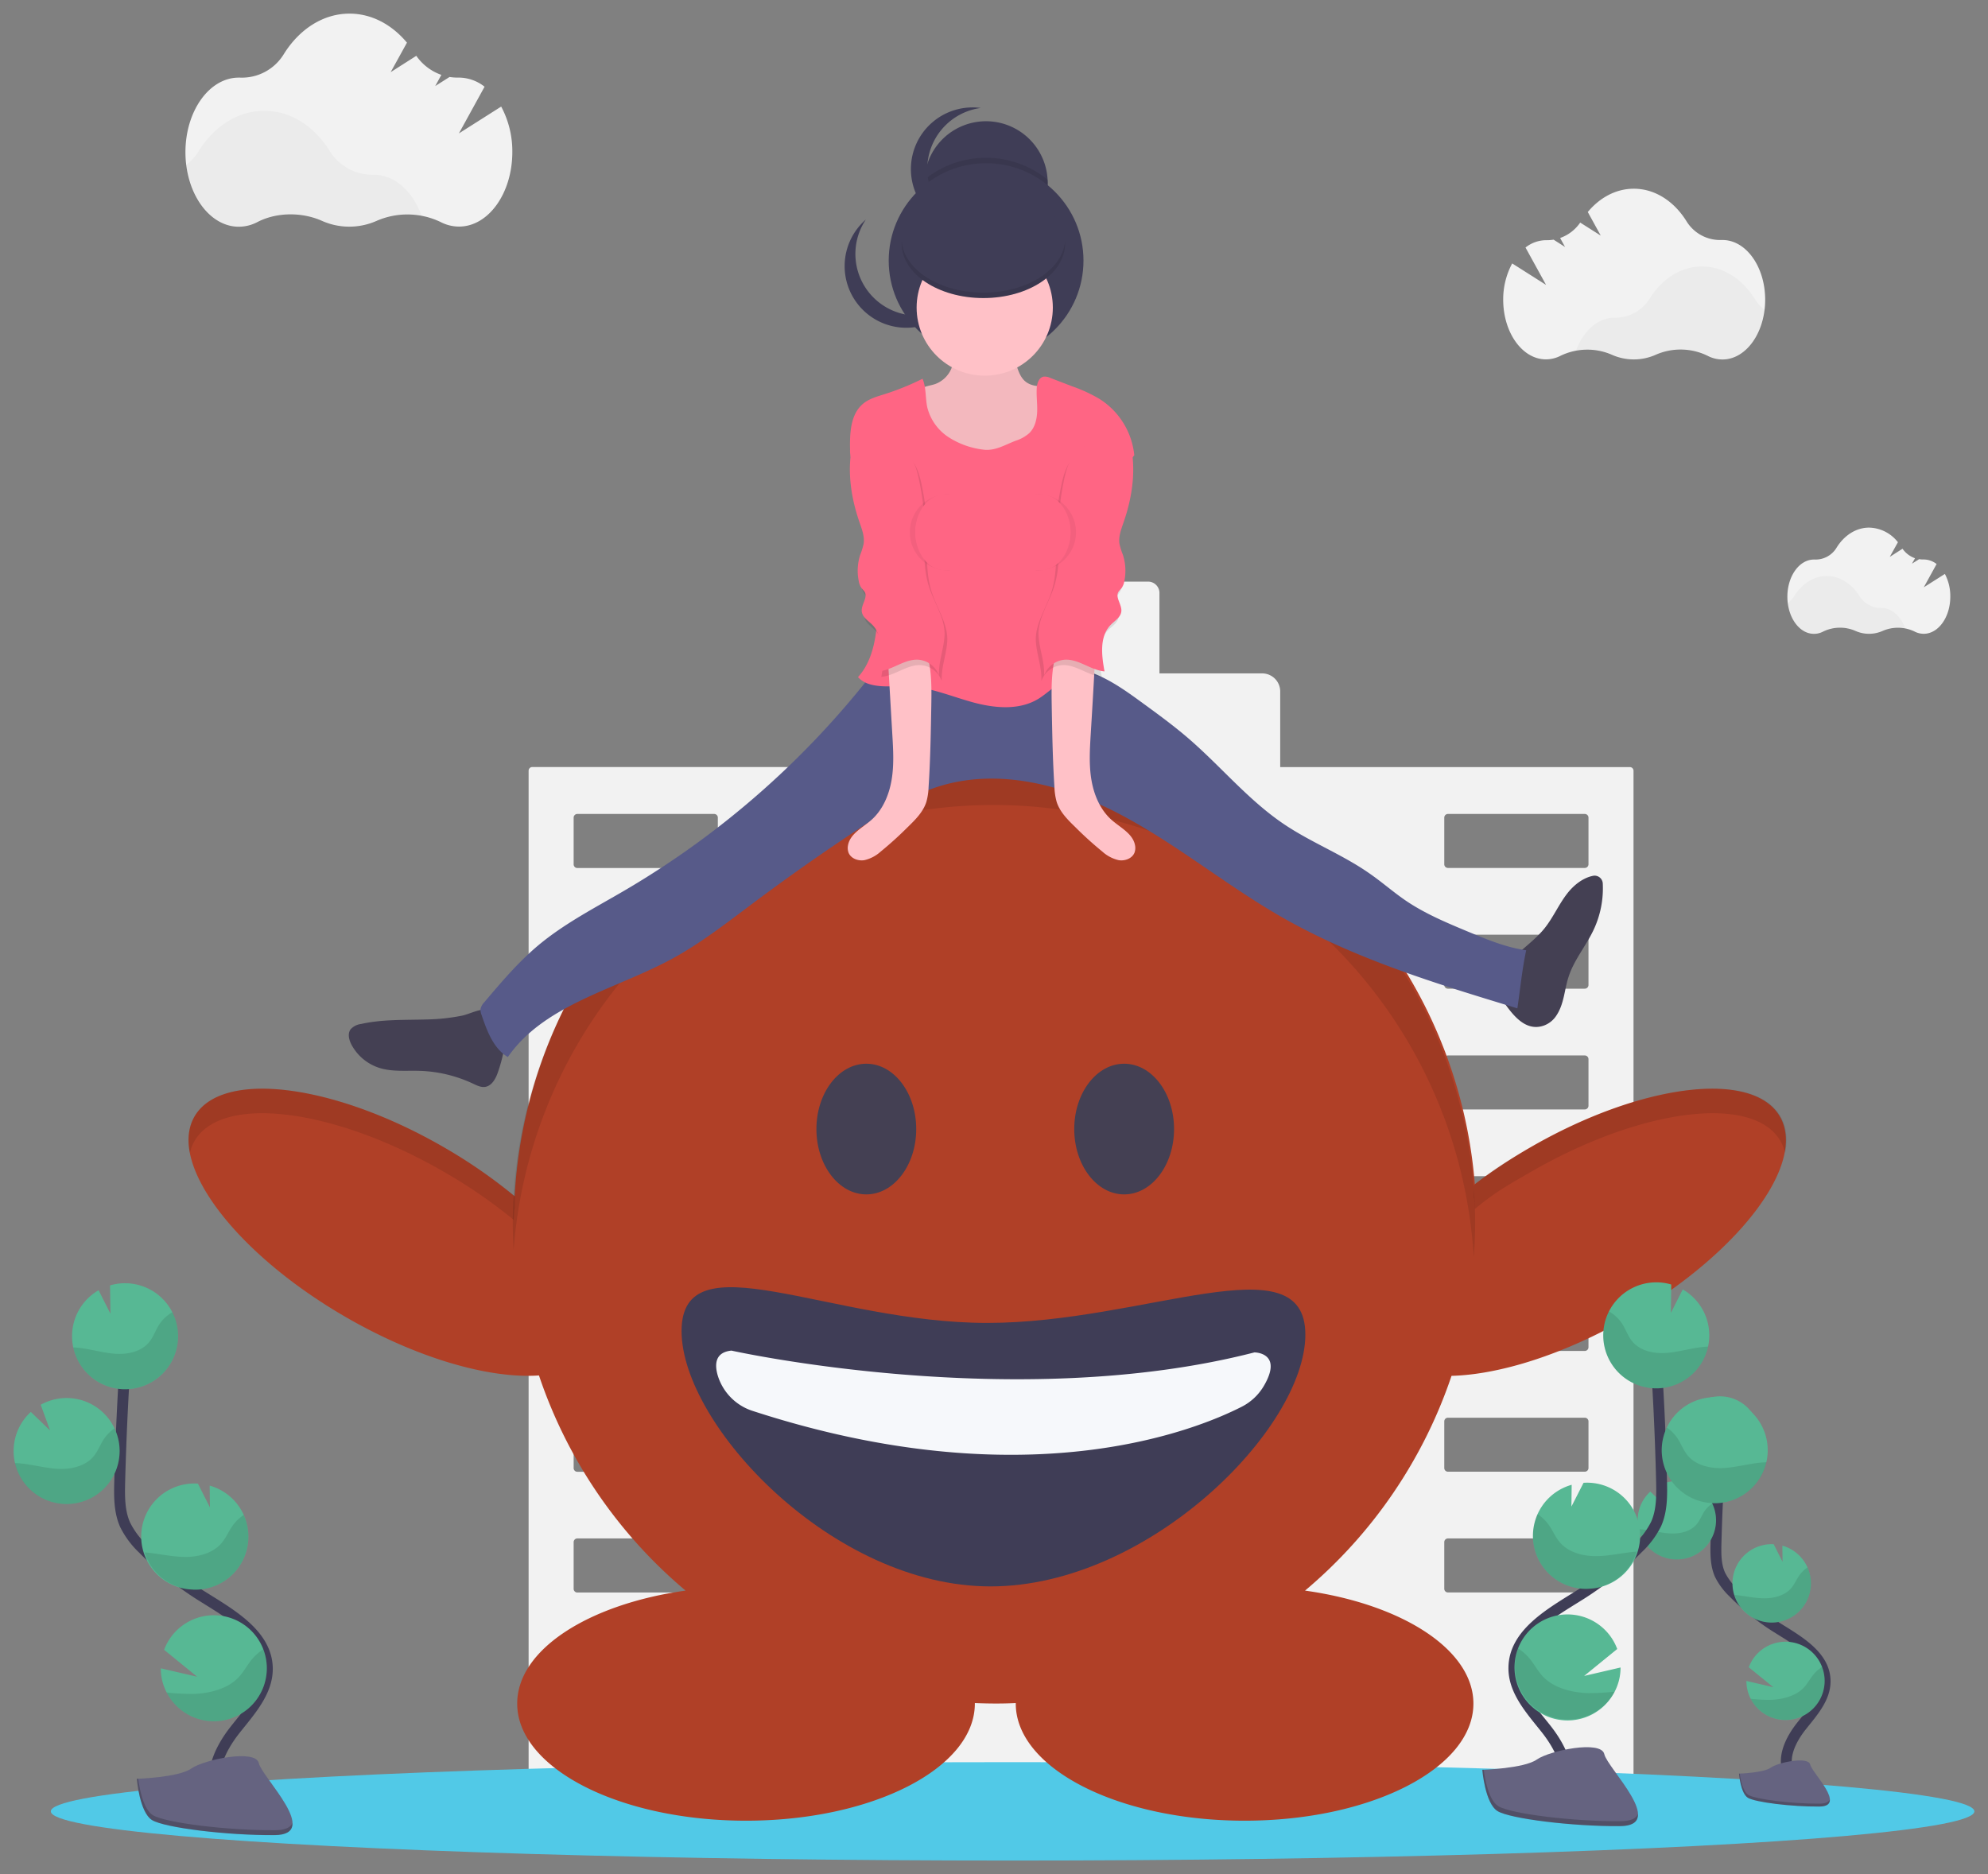 <?xml version="1.0" encoding="UTF-8" standalone="no"?>
<svg
   xmlns:dc="http://purl.org/dc/elements/1.1/"
   xmlns:cc="http://creativecommons.org/ns#"
   xmlns:rdf="http://www.w3.org/1999/02/22-rdf-syntax-ns#"
   xmlns:svg="http://www.w3.org/2000/svg"
   xmlns="http://www.w3.org/2000/svg"
   xmlns:sodipodi="http://sodipodi.sourceforge.net/DTD/sodipodi-0.dtd"
   xmlns:inkscape="http://www.inkscape.org/namespaces/inkscape"
   id="e2e0f303-db8f-43b0-b991-e6394321a108"
   data-name="Layer 1"
   width="729.795"
   height="688.115"
   viewBox="0 0 729.795 688.115"
   version="1.1"
   sodipodi:docname="undraw_joyride_hnno.svg"
   inkscape:version="0.92.5 (2060ec1f9f, 2020-04-08)">
  <rect x="0" y="0" width="729.795" height="688.115" fill="#808080" stroke="none"/>
  <defs
     id="defs161" />
  <sodipodi:namedview
     pagecolor="#ffffff"
     bordercolor="#666666"
     borderopacity="1"
     objecttolerance="10"
     gridtolerance="10"
     guidetolerance="10"
     inkscape:pageopacity="0"
     inkscape:pageshadow="2"
     inkscape:window-width="1920"
     inkscape:window-height="1047"
     id="namedview159"
     showgrid="false"
     inkscape:zoom="0.68462354"
     inkscape:cx="351.81509"
     inkscape:cy="207.31137"
     inkscape:window-x="0"
     inkscape:window-y="33"
     inkscape:window-maximized="0"
     inkscape:current-layer="e2e0f303-db8f-43b0-b991-e6394321a108"
     fit-margin-top="5"
     fit-margin-right="5"
     fit-margin-bottom="5"
     fit-margin-left="5" />
  <title
     id="title2">joyride</title>
  <path
     d="m 598.325,281.64 h -128.36 v -27.76 a 6.63,6.63 0 0 0 -6.64,-6.64 h -37.69 v -29.52 a 4.18,4.18 0 0 0 -4.18,-4.18 h -48.55 a 4.18,4.18 0 0 0 -4.18,4.18 v 29.57 h -44.33 a 6.64,6.64 0 0 0 -6.64,6.64 v 27.69 h -122.36 a 1.35,1.35 0 0 0 -1.34,1.35 v 368.54 a 1.35,1.35 0 0 0 1.34,1.35 h 81.34 a 1.35,1.35 0 0 0 1.35,-1.35 v -49.58 a 1.37,1.37 0 0 1 1.36,-1.35 h 34.35 a 1.36,1.36 0 0 1 1.35,1.35 v 49.58 a 1.36,1.36 0 0 0 1.34,1.35 h 160.74 a 1.36,1.36 0 0 0 1.35,-1.35 v -49.58 a 1.36,1.36 0 0 1 1.34,-1.35 h 34.36 a 1.36,1.36 0 0 1 1.36,1.35 v 49.58 a 1.36,1.36 0 0 0 1.34,1.35 h 81.35 a 1.35,1.35 0 0 0 1.34,-1.35 V 282.99 a 1.35,1.35 0 0 0 -1.34,-1.35 z m -334.81,301.72 a 1.34,1.34 0 0 1 -1.33,1.34 h -50.24 a 1.35,1.35 0 0 1 -1.36,-1.34 V 566.2 a 1.36,1.36 0 0 1 1.36,-1.35 h 50.24 a 1.35,1.35 0 0 1 1.33,1.35 z m 0,-44.34 a 1.34,1.34 0 0 1 -1.33,1.35 h -50.24 a 1.35,1.35 0 0 1 -1.36,-1.35 v -17.15 a 1.35,1.35 0 0 1 1.36,-1.35 h 50.24 a 1.34,1.34 0 0 1 1.33,1.35 z m 0,-44.33 a 1.35,1.35 0 0 1 -1.33,1.35 h -50.24 a 1.36,1.36 0 0 1 -1.36,-1.35 v -17.16 a 1.36,1.36 0 0 1 1.36,-1.35 h 50.24 a 1.35,1.35 0 0 1 1.33,1.35 z m 0,-44.34 a 1.34,1.34 0 0 1 -1.33,1.35 h -50.24 a 1.35,1.35 0 0 1 -1.36,-1.35 V 433.2 a 1.35,1.35 0 0 1 1.36,-1.35 h 50.24 a 1.34,1.34 0 0 1 1.33,1.35 z m 0,-44.33 a 1.35,1.35 0 0 1 -1.33,1.35 h -50.24 a 1.36,1.36 0 0 1 -1.36,-1.35 v -17.16 a 1.35,1.35 0 0 1 1.36,-1.34 h 50.24 a 1.34,1.34 0 0 1 1.33,1.34 z m 0,-44.33 a 1.34,1.34 0 0 1 -1.33,1.34 h -50.24 a 1.35,1.35 0 0 1 -1.36,-1.34 v -17.16 a 1.36,1.36 0 0 1 1.36,-1.35 h 50.24 a 1.35,1.35 0 0 1 1.33,1.35 z m 0,-44.34 a 1.34,1.34 0 0 1 -1.33,1.35 h -50.24 a 1.35,1.35 0 0 1 -1.36,-1.35 V 300.2 a 1.35,1.35 0 0 1 1.36,-1.35 h 50.24 a 1.34,1.34 0 0 1 1.33,1.35 z m 119.12,266 a 1.35,1.35 0 0 1 -1.36,1.34 h -50.24 a 1.34,1.34 0 0 1 -1.34,-1.34 V 566.2 a 1.35,1.35 0 0 1 1.34,-1.35 h 50.24 a 1.36,1.36 0 0 1 1.36,1.35 z m 0,-44.34 a 1.35,1.35 0 0 1 -1.36,1.35 h -50.24 a 1.34,1.34 0 0 1 -1.34,-1.35 v -17.14 a 1.34,1.34 0 0 1 1.34,-1.35 h 50.24 a 1.35,1.35 0 0 1 1.36,1.35 z m 0,-44.33 a 1.36,1.36 0 0 1 -1.36,1.35 h -50.24 a 1.35,1.35 0 0 1 -1.34,-1.31 v -17.19 a 1.35,1.35 0 0 1 1.34,-1.35 h 50.24 a 1.36,1.36 0 0 1 1.36,1.35 z m 0,-44.34 a 1.35,1.35 0 0 1 -1.36,1.35 h -50.24 a 1.34,1.34 0 0 1 -1.34,-1.35 V 433.2 a 1.34,1.34 0 0 1 1.34,-1.35 h 50.24 a 1.35,1.35 0 0 1 1.36,1.35 z m 0,-44.33 a 1.36,1.36 0 0 1 -1.36,1.35 h -50.24 a 1.35,1.35 0 0 1 -1.34,-1.35 v -17.15 a 1.34,1.34 0 0 1 1.34,-1.34 h 50.24 a 1.35,1.35 0 0 1 1.36,1.34 z m 0,-44.33 a 1.35,1.35 0 0 1 -1.36,1.34 h -50.24 a 1.34,1.34 0 0 1 -1.34,-1.3 v -17.19 a 1.35,1.35 0 0 1 1.34,-1.35 h 50.24 a 1.36,1.36 0 0 1 1.36,1.35 z m 0,-44.34 a 1.35,1.35 0 0 1 -1.36,1.35 h -50.24 a 1.34,1.34 0 0 1 -1.34,-1.35 V 300.2 a 1.34,1.34 0 0 1 1.34,-1.35 h 50.24 a 1.35,1.35 0 0 1 1.36,1.35 z m 81.38,266 a 1.34,1.34 0 0 1 -1.35,1.34 h -50.27 a 1.36,1.36 0 0 1 -1.36,-1.34 V 566.2 a 1.37,1.37 0 0 1 1.36,-1.35 h 50.23 a 1.35,1.35 0 0 1 1.35,1.35 z m 0,-44.34 a 1.34,1.34 0 0 1 -1.35,1.35 h -50.27 a 1.36,1.36 0 0 1 -1.36,-1.35 v -17.13 a 1.36,1.36 0 0 1 1.36,-1.35 h 50.23 a 1.34,1.34 0 0 1 1.35,1.35 z m 0,-44.33 a 1.35,1.35 0 0 1 -1.35,1.35 h -50.27 a 1.37,1.37 0 0 1 -1.36,-1.35 v -17.14 a 1.37,1.37 0 0 1 1.36,-1.35 h 50.23 a 1.35,1.35 0 0 1 1.35,1.35 z m 0,-44.34 a 1.34,1.34 0 0 1 -1.35,1.35 h -50.27 a 1.36,1.36 0 0 1 -1.36,-1.35 V 433.2 a 1.36,1.36 0 0 1 1.36,-1.35 h 50.23 a 1.34,1.34 0 0 1 1.35,1.35 z m 0,-44.33 a 1.35,1.35 0 0 1 -1.35,1.35 h -50.27 a 1.37,1.37 0 0 1 -1.36,-1.35 v -17.14 a 1.36,1.36 0 0 1 1.36,-1.34 h 50.23 a 1.34,1.34 0 0 1 1.35,1.34 z m 0,-44.33 a 1.34,1.34 0 0 1 -1.35,1.34 h -50.27 a 1.36,1.36 0 0 1 -1.36,-1.34 v -17.14 a 1.37,1.37 0 0 1 1.36,-1.35 h 50.23 a 1.35,1.35 0 0 1 1.35,1.35 z m 0,-44.34 a 1.34,1.34 0 0 1 -1.35,1.35 h -50.27 a 1.36,1.36 0 0 1 -1.36,-1.35 V 300.2 a 1.36,1.36 0 0 1 1.36,-1.35 h 50.23 a 1.34,1.34 0 0 1 1.35,1.35 z m 119.12,266 a 1.36,1.36 0 0 1 -1.36,1.34 h -50.24 a 1.33,1.33 0 0 1 -1.34,-1.34 V 566.2 a 1.34,1.34 0 0 1 1.34,-1.35 h 50.24 a 1.37,1.37 0 0 1 1.36,1.35 z m 0,-44.34 a 1.36,1.36 0 0 1 -1.36,1.35 h -50.24 a 1.34,1.34 0 0 1 -1.34,-1.35 v -17.12 a 1.34,1.34 0 0 1 1.34,-1.35 h 50.24 a 1.36,1.36 0 0 1 1.36,1.35 z m 0,-44.33 a 1.37,1.37 0 0 1 -1.36,1.35 h -50.24 a 1.34,1.34 0 0 1 -1.34,-1.29 v -17.19 a 1.34,1.34 0 0 1 1.34,-1.35 h 50.24 a 1.37,1.37 0 0 1 1.36,1.35 z m 0,-44.34 a 1.36,1.36 0 0 1 -1.36,1.35 h -50.24 a 1.34,1.34 0 0 1 -1.34,-1.35 V 433.2 a 1.34,1.34 0 0 1 1.34,-1.35 h 50.24 a 1.36,1.36 0 0 1 1.36,1.35 z m 0,-44.33 a 1.37,1.37 0 0 1 -1.36,1.35 h -50.24 a 1.34,1.34 0 0 1 -1.34,-1.35 v -17.13 a 1.33,1.33 0 0 1 1.34,-1.34 h 50.24 a 1.36,1.36 0 0 1 1.36,1.34 z m 0,-44.33 a 1.36,1.36 0 0 1 -1.36,1.34 h -50.24 a 1.33,1.33 0 0 1 -1.34,-1.28 v -17.19 a 1.34,1.34 0 0 1 1.34,-1.35 h 50.24 a 1.37,1.37 0 0 1 1.36,1.35 z m 0,-44.34 a 1.36,1.36 0 0 1 -1.36,1.35 h -50.24 a 1.34,1.34 0 0 1 -1.34,-1.35 V 300.2 a 1.34,1.34 0 0 1 1.34,-1.35 h 50.24 a 1.36,1.36 0 0 1 1.36,1.35 z"
     id="path8"
     inkscape:connector-curvature="0"
     style="fill:#f2f2f2" />
  <ellipse
     cx="371.725"
     cy="665.048"
     rx="353.07"
     ry="18.067"
     id="ellipse14"
     style="fill:#51c9e7;fill-opacity:1;stroke-width:0.693" />
  <path
     d="m 653.395,409.94 c -9.94,-17.22 -51,-12.15 -91.61,11.32 a 195.17,195.17 0 0 0 -20.38,13.51 176.65,176.65 0 0 0 -352.48,4.44 189.49,189.49 0 0 0 -26,-18 c -40.53,-23.42 -81.6,-28.49 -91.53,-11.27 -9.93,17.22 15,50.2 55.61,73.67 26.31,15.19 52.76,22.66 70.85,21.39 a 176.85,176.85 0 0 0 53.82,79 c -35.62,5 -61.81,21.66 -61.81,41.48 0,23.74 37.61,43 84,43 46.39,0 84,-19.26 84,-43 0,-0.06 0,-0.12 0,-0.19 q 3.74,0.16 7.51,0.17 3.77,0.01 7.51,-0.17 c 0,0.07 0,0.13 0,0.19 0,23.74 37.61,43 84,43 46.39,0 84,-19.26 84,-43 0,-19.82 -26.19,-36.49 -61.81,-41.48 a 176.82,176.82 0 0 0 53.78,-78.85 c 17.69,-0.46 41.4,-7.87 65,-21.5 40.62,-23.51 65.54,-56.5 55.54,-73.71 z"
     id="path16"
     inkscape:connector-curvature="0"
     style="fill:#b04027" />
  <path
     d="m 71.395,418.94 c 9.94,-17.22 51,-12.15 91.61,11.32 a 189.25,189.25 0 0 1 25.61,17.64 c 0.39,-8.46 0.39,0.54 0.37,-8.7 a 189.58,189.58 0 0 0 -26,-17.94 c -40.59,-23.47 -81.66,-28.54 -91.59,-11.32 -2.19,3.79 -2.68,8.35 -1.69,13.4 a 16,16 0 0 1 1.69,-4.4 z"
     id="path18"
     inkscape:connector-curvature="0"
     style="opacity:0.1" />
  <path
     d="m 653.615,418.94 c -9.94,-17.22 -51,-12.15 -91.62,11.32 -9.47,5.46 -13.08,7.46 -20.6,13.64 -0.4,-8.46 -0.4,0.54 -0.37,-8.7 7.6,-6.29 11.35,-8.38 21,-13.94 40.66,-23.47 81.68,-28.54 91.62,-11.32 2.19,3.79 2.68,8.35 1.69,13.4 a 16,16 0 0 0 -1.72,-4.4 z"
     id="path20"
     inkscape:connector-curvature="0"
     style="opacity:0.1" />
  <ellipse
     cx="318.025"
     cy="414.54"
     rx="18.32"
     ry="23.99"
     id="ellipse22"
     style="fill:#444053" />
  <ellipse
     cx="412.675"
     cy="414.54"
     rx="18.32"
     ry="23.99"
     id="ellipse24"
     style="fill:#444053" />
  <path
     d="m 479.195,490 c 0,34.44 -57.53,92.46 -115.58,92.46 -58.05,0 -113.41,-59.33 -113.41,-93.74 0,-34.41 54.19,-3 112.19,-3 58,0 116.8,-30.17 116.8,4.28 z"
     id="path26"
     inkscape:connector-curvature="0"
     style="fill:#3f3d56" />
  <path
     d="m 268.505,495.88 c 0,0 104.35,23.23 192,0.66 0,0 10.73,0 3.4,12.4 a 19.81,19.81 0 0 1 -8,7.52 c -16.9,8.63 -79.45,34.15 -179.47,1.61 a 19.68,19.68 0 0 1 -13.04,-13.35 c -1.14,-4.21 -0.63,-8.25 5.11,-8.84 z"
     id="path28"
     inkscape:connector-curvature="0"
     style="fill:#f6f8fb" />
  <path
     d="m 364.705,295.55 a 176.64,176.64 0 0 1 176.32,166.17 q 0.5,-6.6 0.5,-13.33 a 176.65,176.65 0 0 0 -353.29,0 c 0,3.53 0.12,7 0.32,10.51 a 176.66,176.66 0 0 1 176.15,-163.35 z"
     id="path30"
     inkscape:connector-curvature="0"
     style="opacity:0.1" />
  <path
     d="m 384.635,67.08 a 22.64,22.64 0 1 1 -45.28,0 c 0,-0.37 0,-0.73 0,-1.09 a 22.64,22.64 0 0 1 45.22,0 c 0.05,0.36 0.06,0.73 0.06,1.09 z"
     id="path32"
     inkscape:connector-curvature="0"
     style="fill:#3f3d56" />
  <path
     d="m 384.635,67.08 a 22.64,22.64 0 1 1 -45.28,0 c 0,-0.37 0,-0.73 0,-1.09 a 35.74,35.74 0 0 1 45.22,0 c 0.05,0.36 0.06,0.73 0.06,1.09 z"
     id="path34"
     inkscape:connector-curvature="0"
     style="opacity:0.1" />
  <circle
     cx="361.995"
     cy="95.68"
     r="35.75"
     id="circle36"
     style="fill:#3f3d56" />
  <path
     d="m 340.395,62.08 a 22.65,22.65 0 0 1 19.64,-22.44 22.64,22.64 0 1 0 0,44.88 22.65,22.65 0 0 1 -19.64,-22.44 z"
     id="path38"
     inkscape:connector-curvature="0"
     style="fill:#3f3d56" />
  <path
     d="m 321.665,110.19 a 22.64,22.64 0 0 1 -3.81,-29.58 22.64,22.64 0 1 0 31.79,32.11 21.75,21.75 0 0 0 1.84,-2.39 22.63,22.63 0 0 1 -29.82,-0.14 z"
     id="path40"
     inkscape:connector-curvature="0"
     style="fill:#3f3d56" />
  <path
     d="m 343.305,141.01 c -1.78,0.6 -3.76,0.73 -5.29,1.81 -3,2.07 -2.87,6.46 -2,10 2,8 7,15.71 14.57,19 4.58,2 9.7,2.19 14.68,2.13 5.43,-0.06 11.54,-0.75 14.9,-5 1.67,-2.13 2.38,-4.83 3.05,-7.46 1.66,-6.5 3.33,-13.15 2.73,-19.83 -3.29,0.29 -7,0.48 -9.52,-1.59 -2.52,-2.07 -3.18,-6 -4.3,-9.29 a 2.34,2.34 0 0 0 -0.84,-1.32 2.56,2.56 0 0 0 -1.5,-0.23 59.24,59.24 0 0 1 -10.29,-0.51 c -2.13,-0.28 -7.37,-2.5 -9,-0.63 -1.17,1.37 -0.43,5.5 -1.32,7.41 a 10.36,10.36 0 0 1 -5.87,5.51 z"
     id="path42"
     inkscape:connector-curvature="0"
     style="fill:#ffc1c7" />
  <path
     d="m 343.305,141.01 c -1.78,0.6 -3.76,0.73 -5.29,1.81 -3,2.07 -2.87,6.46 -2,10 2,8 7,15.71 14.57,19 4.58,2 9.7,2.19 14.68,2.13 5.43,-0.06 11.54,-0.75 14.9,-5 1.67,-2.13 2.38,-4.83 3.05,-7.46 1.66,-6.5 3.33,-13.15 2.73,-19.83 -3.29,0.29 -7,0.48 -9.52,-1.59 -2.52,-2.07 -3.18,-6 -4.3,-9.29 a 2.34,2.34 0 0 0 -0.84,-1.32 2.56,2.56 0 0 0 -1.5,-0.23 59.24,59.24 0 0 1 -10.29,-0.51 c -2.13,-0.28 -7.37,-2.5 -9,-0.63 -1.17,1.37 -0.43,5.5 -1.32,7.41 a 10.36,10.36 0 0 1 -5.87,5.51 z"
     id="path44"
     inkscape:connector-curvature="0"
     style="opacity:0.05" />
  <path
     d="m 156.555,374.3 c -8,0.24 -16.17,-0.1 -24,1.66 a 6.15,6.15 0 0 0 -3.88,2 c -1.15,1.64 -0.54,3.93 0.41,5.7 a 17.71,17.71 0 0 0 10.12,8.41 c 4.76,1.52 9.89,0.94 14.87,1.1 a 49.74,49.74 0 0 1 19.62,4.72 c 1.4,0.66 2.88,1.4 4.41,1.17 2.21,-0.34 3.59,-2.55 4.41,-4.63 a 56.5,56.5 0 0 0 2.21,-7.67 c 1.16,-4.93 1.32,-14.67 -5.45,-16 -3.1,-0.6 -6.75,1.54 -9.73,2.16 a 72.41,72.41 0 0 1 -12.99,1.38 z"
     id="path46"
     inkscape:connector-curvature="0"
     style="fill:#444053" />
  <path
     d="m 566.565,376.61 a 9.22,9.22 0 0 0 4.67,-3.58 c 3,-4.37 3,-9.59 4.59,-14.38 2,-6.23 6.43,-11.37 9.21,-17.3 a 35.77,35.77 0 0 0 3.34,-17 3,3 0 0 0 -3.51,-2.8 c -3.77,0.73 -7.19,3.46 -9.59,6.58 -3.09,4 -5.11,8.76 -8.28,12.71 -3.17,3.95 -7.62,7.12 -11.39,10.75 -4.73,4.56 -8.44,9.52 -4.22,15.44 3.43,4.86 8.17,11.88 15.18,9.58 z"
     id="path48"
     inkscape:connector-curvature="0"
     style="fill:#444053" />
  <path
     d="m 321.485,245.66 a 321.29,321.29 0 0 1 -92,81.17 c -10.89,6.39 -22.25,12.19 -31.93,20.3 -7.34,6.16 -13.57,13.52 -19.76,20.84 a 5,5 0 0 0 -1.4,2.56 4.91,4.91 0 0 0 0.37,2.06 c 2,5.9 4.32,12.3 9.66,15.52 13.84,-20 41.34,-25.17 62.43,-37.27 9.8,-5.62 18.73,-12.6 27.77,-19.36 q 19.6,-14.67 40.07,-28.11 c 9.05,-5.94 18.37,-11.78 28.75,-14.87 22,-6.58 46,0 66.32,10.8 20.32,10.8 38.21,25.56 58.12,37.05 27.06,15.6 57.25,24.8 87.14,33.87 1.07,-7.18 1.72,-14.22 3.24,-21.32 -7.46,-1.05 -14.51,-4 -21.47,-6.89 -7.77,-3.24 -15.59,-6.52 -22.57,-11.23 -4.61,-3.12 -8.8,-6.84 -13.36,-10 -9.94,-7 -21.46,-11.4 -31.53,-18.19 -13.12,-8.84 -23.27,-21.35 -35.27,-31.66 -5.23,-4.49 -10.79,-8.56 -16.36,-12.62 -5.76,-4.21 -11.61,-8.46 -18.25,-11.07 -7.88,-3.11 -16.48,-3.75 -24.93,-4.35 -18.9,-1.4 -37.13,-3.26 -55.04,2.77 z"
     id="path50"
     inkscape:connector-curvature="0"
     style="fill:#575a89" />
  <circle
     cx="361.495"
     cy="112.93"
     r="25"
     id="circle52"
     style="fill:#ffc1c7" />
  <path
     d="m 360.755,165.06 a 30,30 0 0 1 -12.62,-4.6 18.38,18.38 0 0 1 -7.69,-10.74 c -0.81,-3.53 -0.36,-7.34 -1.78,-10.66 a 95.44,95.44 0 0 1 -14,5.68 c -2.71,0.85 -5.54,1.63 -7.74,3.42 -4.73,3.85 -5,10.85 -4.87,16.94 a 11.26,11.26 0 0 0 0.45,3.57 9,9 0 0 0 1.95,2.94 c 5.14,5.5 13.13,7.78 18,13.55 a 19.29,19.29 0 0 0 -4.71,10.16 35.89,35.89 0 0 1 -0.64,4.52 27.89,27.89 0 0 1 -1.47,3.59 c -3.16,7.2 -3.05,15.34 -3.53,23.18 -0.48,7.84 -1.84,16.19 -7.14,22 2.16,2.32 5,3 8.11,3.29 3.11,0.29 6.33,-0.12 9.5,0 8.36,0.24 16.25,3.66 24.31,5.89 8.06,2.23 17.21,3.14 24.34,-1.23 2.5,-1.53 4.62,-3.64 7.13,-5.15 3,-1.82 6.52,-2.69 10,-3.54 l 1.25,-41.76 a 70.94,70.94 0 0 1 0.63,-8.75 c 1.81,-11.42 9.1,-21.09 16.16,-30.24 a 27.67,27.67 0 0 0 -12.69,-20.6 54.36,54.36 0 0 0 -10,-4.64 l -8.22,-3.16 a 4.58,4.58 0 0 0 -2.34,-0.44 c -1.78,0.32 -2.46,2.49 -2.56,4.29 -0.16,2.84 0.26,5.69 0.16,8.53 -0.1,2.84 -0.81,5.84 -2.82,7.85 a 13.56,13.56 0 0 1 -5,2.84 c -4.2,1.6 -7.74,3.93 -12.17,3.27 z"
     id="path54"
     inkscape:connector-curvature="0"
     style="fill:#ff6584" />
  <path
     d="m 327.575,269.72 c 0.33,5.57 0.66,11.2 -0.28,16.7 -0.94,5.5 -3.24,10.94 -7.42,14.64 -3.23,2.85 -7.77,5 -8.57,9.27 a 5,5 0 0 0 0.22,2.8 c 0.89,2.1 3.5,3.05 5.76,2.69 a 13.43,13.43 0 0 0 6,-3.14 132.54,132.54 0 0 0 9.94,-9 c 2.79,-2.71 5.68,-5.57 6.85,-9.28 a 22.91,22.91 0 0 0 0.81,-5.42 c 0.65,-10 0.82,-20 1,-30 0.12,-7.28 0.2,-14.79 -2.48,-21.56 0.4,1 -9.34,1.95 -10.08,2 -4.2,0.37 -3.4,2.1 -3.16,6.06 q 0.7,12.16 1.41,24.24 z"
     id="path56"
     inkscape:connector-curvature="0"
     style="fill:#ffc1c7" />
  <path
     d="m 400.395,269.72 c -0.33,5.57 -0.66,11.2 0.28,16.7 0.94,5.5 3.24,10.94 7.42,14.64 3.23,2.85 7.77,5 8.57,9.27 a 5,5 0 0 1 -0.22,2.8 c -0.89,2.1 -3.5,3.05 -5.76,2.69 a 13.43,13.43 0 0 1 -6,-3.14 132.54,132.54 0 0 1 -9.94,-9 c -2.79,-2.71 -5.68,-5.57 -6.85,-9.28 a 22.91,22.91 0 0 1 -0.81,-5.42 c -0.65,-10 -0.82,-20 -1,-30 -0.12,-7.28 -0.2,-14.79 2.48,-21.56 -0.4,1 9.34,1.95 10.08,2 4.2,0.37 3.4,2.1 3.16,6.06 q -0.66,12.16 -1.41,24.24 z"
     id="path58"
     inkscape:connector-curvature="0"
     style="fill:#ffc1c7" />
  <path
     d="m 315.025,161.42 c -3.53,10.42 -2.1,22 1.51,32.37 0.88,2.55 1.91,5.21 1.5,7.88 a 24.78,24.78 0 0 1 -1.24,4 18.94,18.94 0 0 0 -0.54,9.71 6.08,6.08 0 0 0 1.11,2.68 12.45,12.45 0 0 1 1,1.16 c 1.37,2.14 -1.32,4.79 -1,7.32 0.24,2.1 2.37,3.34 3.86,4.85 4.21,4.27 3.4,11.22 2.3,17.12 5.11,-0.45 9.52,-4.63 14.64,-4.29 a 8.76,8.76 0 0 1 7.54,5.81 c -0.19,-4.95 1.57,-9.17 2,-14.11 0.57,-6.43 -3.59,-12.19 -5.6,-18.31 -2.93,-8.92 -1.28,-18.61 -2,-28 a 93.56,93.56 0 0 0 -1.52,-10.39 c -0.91,-4.7 -2.24,-9.84 -6.22,-12.51 -5.13,-3.41 -12.85,-0.99 -17.34,-5.29 z"
     id="path60"
     inkscape:connector-curvature="0"
     style="opacity:0.1" />
  <path
     d="m 314.025,159.42 c -3.53,10.42 -2.1,22 1.51,32.37 0.88,2.55 1.91,5.21 1.5,7.88 a 24.78,24.78 0 0 1 -1.24,4 18.94,18.94 0 0 0 -0.54,9.71 6.08,6.08 0 0 0 1.11,2.68 12.45,12.45 0 0 1 1,1.16 c 1.37,2.14 -1.32,4.79 -1,7.32 0.24,2.1 2.37,3.34 3.86,4.85 4.21,4.27 3.4,11.22 2.3,17.12 5.11,-0.45 9.52,-4.63 14.64,-4.29 a 8.76,8.76 0 0 1 7.54,5.81 c -0.19,-4.95 1.57,-9.17 2,-14.11 0.57,-6.43 -3.59,-12.19 -5.6,-18.31 -2.93,-8.92 -1.28,-18.61 -2,-28 a 93.56,93.56 0 0 0 -1.52,-10.39 c -0.91,-4.7 -2.24,-9.84 -6.22,-12.51 -5.13,-3.41 -12.85,-0.99 -17.34,-5.29 z"
     id="path62"
     inkscape:connector-curvature="0"
     style="fill:#ff6584" />
  <path
     d="m 412.975,161.42 c 3.53,10.42 2.1,22 -1.51,32.37 -0.88,2.55 -1.91,5.21 -1.5,7.88 a 24.78,24.78 0 0 0 1.24,4 18.94,18.94 0 0 1 0.54,9.71 6.08,6.08 0 0 1 -1.11,2.68 12.45,12.45 0 0 0 -1,1.16 c -1.37,2.14 1.32,4.79 1,7.32 -0.24,2.1 -2.37,3.34 -3.86,4.85 -4.21,4.27 -3.4,11.22 -2.3,17.12 -5.11,-0.45 -9.52,-4.63 -14.64,-4.29 a 8.76,8.76 0 0 0 -7.54,5.81 c 0.19,-4.95 -1.57,-9.17 -2,-14.11 -0.57,-6.43 3.59,-12.19 5.6,-18.31 2.93,-8.92 1.28,-18.61 2,-28 a 93.56,93.56 0 0 1 1.5,-10.34 c 0.91,-4.7 2.24,-9.84 6.22,-12.51 5.15,-3.46 12.87,-1.04 17.36,-5.34 z"
     id="path64"
     inkscape:connector-curvature="0"
     style="opacity:0.1" />
  <path
     d="m 413.975,159.42 c 3.53,10.42 2.1,22 -1.51,32.37 -0.88,2.55 -1.91,5.21 -1.5,7.88 a 24.78,24.78 0 0 0 1.24,4 18.94,18.94 0 0 1 0.54,9.71 6.08,6.08 0 0 1 -1.11,2.68 12.45,12.45 0 0 0 -1,1.16 c -1.37,2.14 1.32,4.79 1,7.32 -0.24,2.1 -2.37,3.34 -3.86,4.85 -4.21,4.27 -3.4,11.22 -2.3,17.12 -5.11,-0.45 -9.52,-4.63 -14.64,-4.29 a 8.76,8.76 0 0 0 -7.54,5.81 c 0.19,-4.95 -1.57,-9.17 -2,-14.11 -0.57,-6.43 3.59,-12.19 5.6,-18.31 2.93,-8.92 1.28,-18.61 2,-28 a 93.56,93.56 0 0 1 1.5,-10.34 c 0.91,-4.7 2.24,-9.84 6.22,-12.51 5.15,-3.46 12.87,-1.04 17.36,-5.34 z"
     id="path66"
     inkscape:connector-curvature="0"
     style="fill:#ff6584" />
  <ellipse
     cx="360.995"
     cy="89.43"
     rx="30"
     ry="20"
     id="ellipse68"
     style="fill:#3f3d56" />
  <path
     d="m 335.995,195.44 a 14,14 0 0 1 13,-14 c -0.33,0 -0.66,0 -1,0 a 14,14 0 0 0 0,28 c 0.34,0 0.67,0 1,-0.05 a 14,14 0 0 1 -13,-13.95 z"
     id="path70"
     inkscape:connector-curvature="0"
     style="opacity:0.05" />
  <ellipse
     cx="346.995"
     cy="195.43"
     rx="11"
     ry="14"
     id="ellipse72"
     style="fill:#ff6584" />
  <path
     d="m 392.995,195.44 a 14,14 0 0 0 -13,-14 c 0.34,0 0.67,0 1,0 a 14,14 0 0 1 0,28 c -0.33,0 -0.66,0 -1,-0.05 a 14,14 0 0 0 13,-13.95 z"
     id="path74"
     inkscape:connector-curvature="0"
     style="opacity:0.05" />
  <ellipse
     cx="381.995"
     cy="195.43"
     rx="11"
     ry="14"
     id="ellipse76"
     style="fill:#ff6584" />
  <path
     d="m 360.995,107.44 c -16.06,0 -29.18,-8.42 -30,-19 0,0.33 0,0.66 0,1 0,11 13.44,20 30,20 16.56,0 30,-9 30,-20 0,-0.34 0,-0.67 0,-1 -0.81,10.58 -13.93,19 -30,19 z"
     id="path78"
     inkscape:connector-curvature="0"
     style="opacity:0.1" />
  <path
     d="m 183.985,39.13 -15.52,9.85 9.42,-17.14 a 15.35,15.35 0 0 0 -9.38,-3.35 h -0.25 a 18.09,18.09 0 0 1 -3.22,-0.23 l -5.26,3.33 2.25,-4.1 a 18.72,18.72 0 0 1 -9.2,-7 l -9.41,6 5.98,-10.83 c -5.5,-6.6 -12.92,-10.66 -21.09,-10.66 -9.79,0 -18.51,5.83 -24.14,14.9 a 18,18 0 0 1 -16,8.6 h -0.52 c -10.81,0 -19.57,12.26 -19.57,27.37 0,15.11 8.76,27.37 19.57,27.37 a 14.71,14.71 0 0 0 6.81,-1.7 c 7.05,-3.67 16.31,-3.74 23.69,-0.47 a 24.71,24.71 0 0 0 20.14,0 28.27,28.27 0 0 1 23.47,0.45 14.72,14.72 0 0 0 6.75,1.67 c 10.81,0 19.57,-12.25 19.57,-27.37 a 34.77,34.77 0 0 0 -4.09,-16.69 z"
     id="path80"
     inkscape:connector-curvature="0"
     style="fill:#f2f2f2" />
  <path
     d="m 154.735,79.18 a 28.9,28.9 0 0 0 -16.77,1.83 24.69,24.69 0 0 1 -20.13,0 28.25,28.25 0 0 0 -23.69,0.46 14.6,14.6 0 0 1 -6.81,1.71 c -9.61,0 -17.59,-9.67 -19.26,-22.43 a 18.43,18.43 0 0 0 4.8,-5.18 c 5.63,-9.07 14.35,-14.89 24.14,-14.89 9.79,0 18.41,5.75 24,14.73 a 18.52,18.52 0 0 0 15.95,8.76 h 0.25 c 7.68,-0.05 14.3,6.08 17.52,15.01 z"
     id="path82"
     inkscape:connector-curvature="0"
     style="opacity:0.03" />
  <path
     d="m 713.965,210.72 -7.74,4.91 4.7,-8.54 a 7.64,7.64 0 0 0 -4.69,-1.67 h -0.12 a 9.62,9.62 0 0 1 -1.61,-0.12 l -2.62,1.66 1.12,-2 a 9.4,9.4 0 0 1 -4.59,-3.49 l -4.69,3 3,-5.39 a 13.75,13.75 0 0 0 -10.56,-5.36 c -4.88,0 -9.23,2.91 -12,7.43 a 9,9 0 0 1 -8,4.29 h -0.26 c -5.39,0 -9.76,6.11 -9.76,13.65 0,7.54 4.37,13.63 9.76,13.63 a 7.32,7.32 0 0 0 3.4,-0.85 14.1,14.1 0 0 1 11.82,-0.23 12.31,12.31 0 0 0 10,0 14.08,14.08 0 0 1 11.71,0.23 7.29,7.29 0 0 0 3.36,0.83 c 5.39,0 9.76,-6.11 9.76,-13.65 a 17.42,17.42 0 0 0 -1.99,-8.33 z"
     id="path84"
     inkscape:connector-curvature="0"
     style="fill:#f2f2f2" />
  <path
     d="m 699.395,230.72 a 14.44,14.44 0 0 0 -8.37,0.91 12.28,12.28 0 0 1 -5,1.06 12.41,12.41 0 0 1 -5,-1.08 14,14 0 0 0 -11.81,0.23 7.35,7.35 0 0 1 -3.4,0.85 c -4.79,0 -8.78,-4.83 -9.61,-11.19 a 9.25,9.25 0 0 0 2.4,-2.58 c 2.8,-4.53 7.15,-7.43 12,-7.43 4.85,0 9.18,2.87 12,7.35 a 9.24,9.24 0 0 0 8,4.37 h 0.13 c 3.73,0 7.03,3.05 8.66,7.51 z"
     id="path86"
     inkscape:connector-curvature="0"
     style="opacity:0.03" />
  <path
     d="m 555.125,96.72 12.44,7.89 -7.55,-13.73 a 12.29,12.29 0 0 1 7.52,-2.69 h 0.2 a 14.8,14.8 0 0 0 2.58,-0.2 l 4.21,2.68 -1.8,-3.29 a 15,15 0 0 0 7.37,-5.66 l 7.54,4.78 -4.76,-8.66 c 4.41,-5.3 10.35,-8.55 16.9,-8.55 7.84,0 14.83,4.67 19.34,11.94 a 14.46,14.46 0 0 0 12.78,6.89 h 0.43 c 8.66,0 15.67,9.82 15.67,21.93 0,12.11 -7,21.93 -15.67,21.93 a 11.81,11.81 0 0 1 -5.47,-1.36 22.61,22.61 0 0 0 -19,-0.38 19.79,19.79 0 0 1 -16.14,0 22.62,22.62 0 0 0 -18.81,0.37 11.78,11.78 0 0 1 -5.4,1.33 c -8.66,0 -15.68,-9.82 -15.68,-21.93 a 27.84,27.84 0 0 1 3.3,-13.29 z"
     id="path88"
     inkscape:connector-curvature="0"
     style="fill:#f2f2f2" />
  <path
     d="m 578.565,128.72 a 23.11,23.11 0 0 1 13.43,1.46 19.79,19.79 0 0 0 16.14,0 22.65,22.65 0 0 1 19,0.37 11.76,11.76 0 0 0 5.47,1.37 c 7.69,0 14.09,-7.75 15.42,-18 a 14.94,14.94 0 0 1 -3.84,-4.15 c -4.51,-7.27 -11.5,-11.93 -19.35,-11.93 -7.85,0 -14.74,4.61 -19.25,11.8 a 14.85,14.85 0 0 1 -12.78,7 h -0.2 c -6.16,0.08 -11.46,4.96 -14.04,12.08 z"
     id="path90"
     inkscape:connector-curvature="0"
     style="opacity:0.03" />
  <path
     d="m 80.395,658.89 c -4.13,-7.64 0.55,-17 5.93,-23.81 5.38,-6.81 11.95,-13.91 11.81,-22.59 -0.2,-12.48 -13.45,-19.85 -24,-26.46 a 117,117 0 0 1 -21.56,-17.31 31.49,31.49 0 0 1 -6.63,-8.87 c -2.19,-4.88 -2.13,-10.43 -2,-15.78 q 0.69,-26.7 2.64,-53.36"
     stroke-miterlimit="10"
     id="path92"
     inkscape:connector-curvature="0"
     style="fill:none;stroke:#3f3d56;stroke-width:4;stroke-miterlimit:10" />
  <path
     d="m 26.475,489.72 a 19.41,19.41 0 0 1 9.72,-16 l 4.35,8.61 -0.15,-10.39 a 19.2,19.2 0 0 1 6.41,-0.77 19.46,19.46 0 1 1 -20.33,18.55 z"
     id="path94"
     inkscape:connector-curvature="0"
     style="fill:#57b894" />
  <path
     d="m 61.185,621.41 a 19.46,19.46 0 1 0 -0.94,-15.67 l 12.15,9.89 -13.37,-3.1 a 19.17,19.17 0 0 0 2.16,8.88 z"
     id="path96"
     inkscape:connector-curvature="0"
     style="fill:#57b894" />
  <path
     d="m 70.795,583.63 a 19.46,19.46 0 0 0 6.17,-38.18 l 0.1,8 -4.41,-8.73 h -0.05 a 19.47,19.47 0 1 0 -1.81,38.89 z"
     id="path98"
     inkscape:connector-curvature="0"
     style="fill:#57b894" />
  <path
     d="m 23.555,552.19 a 19.46,19.46 0 1 0 -8.61,-36.42 l 3.44,9.43 -7.07,-6.8 a 19.38,19.38 0 0 0 -6.29,13.44 19,19 0 0 0 0.49,5.36 19.45,19.45 0 0 0 18.04,14.99 z"
     id="path100"
     inkscape:connector-curvature="0"
     style="fill:#57b894" />
  <path
     d="m 29.095,494.88 c 4.49,0.5 8.86,1.89 13.37,2.17 4.51,0.28 9.45,-0.8 12.3,-4.3 1.54,-1.89 2.31,-4.28 3.61,-6.33 a 13.82,13.82 0 0 1 4.9,-4.62 19.46,19.46 0 1 1 -36.38,12.92 c 0.73,0 1.5,0.08 2.2,0.16 z"
     id="path102"
     inkscape:connector-curvature="0"
     style="opacity:0.1" />
  <path
     d="m 23.555,552.19 a 19.47,19.47 0 0 0 18.51,-27.76 14.34,14.34 0 0 0 -3.92,3.92 c -1.38,2.09 -2.22,4.51 -3.85,6.43 -3,3.56 -8.21,4.73 -12.91,4.51 -4.7,-0.22 -9.23,-1.54 -13.91,-2 -0.64,-0.06 -1.3,-0.1 -2,-0.12 A 19.45,19.45 0 0 0 23.555,552.19 Z"
     id="path104"
     inkscape:connector-curvature="0"
     style="opacity:0.1" />
  <path
     d="m 70.795,583.63 a 19.46,19.46 0 0 0 18.67,-27.4 15.67,15.67 0 0 0 -4.12,4 c -1.51,2.14 -2.45,4.59 -4.22,6.56 -3.29,3.66 -8.8,5 -13.78,4.83 -4.82,-0.1 -9.46,-1.29 -14.25,-1.65 a 19.48,19.48 0 0 0 17.7,13.66 z"
     id="path106"
     inkscape:connector-curvature="0"
     style="opacity:0.1" />
  <path
     d="m 61.185,621.41 a 19.46,19.46 0 0 0 35.47,-15.88 19.57,19.57 0 0 0 -4.27,3.81 c -1.85,2.26 -3.07,4.81 -5.21,6.91 -4,3.91 -10.4,5.52 -16.12,5.67 a 84.94,84.94 0 0 1 -9.87,-0.51 z"
     id="path108"
     inkscape:connector-curvature="0"
     style="opacity:0.1" />
  <path
     d="m 656.895,651.36 c -3,-5.64 0.41,-12.56 4.39,-17.59 3.98,-5.03 8.82,-10.27 8.71,-16.68 -0.14,-9.22 -9.93,-14.66 -17.74,-19.55 a 86.29,86.29 0 0 1 -15.94,-12.82 23.55,23.55 0 0 1 -4.9,-6.56 c -1.61,-3.6 -1.57,-7.7 -1.47,-11.65 q 0.51,-19.72 2,-39.42"
     stroke-miterlimit="10"
     id="path110"
     inkscape:connector-curvature="0"
     style="fill:none;stroke:#3f3d56;stroke-width:4;stroke-miterlimit:10" />
  <path
     d="m 617.035,526.38 a 14.4,14.4 0 0 1 7.18,-11.78 l 3.22,6.37 -0.1,-7.71 a 14.59,14.59 0 0 1 4.74,-0.57 14.38,14.38 0 1 1 -15,13.69 z"
     id="path112"
     inkscape:connector-curvature="0"
     style="fill:#57b894" />
  <path
     d="m 642.675,623.72 a 14.37,14.37 0 1 0 -0.7,-11.57 l 9,7.31 -9.87,-2.29 a 14.21,14.21 0 0 0 1.57,6.55 z"
     id="path114"
     inkscape:connector-curvature="0"
     style="fill:#57b894" />
  <path
     d="m 649.775,595.72 a 14.38,14.38 0 0 0 15,-13.69 14.19,14.19 0 0 0 -1.24,-6.54 14.41,14.41 0 0 0 -9.23,-8 l 0.07,5.93 -3.25,-6.45 v 0 a 14.391,14.391 0 1 0 -1.35,28.75 z"
     id="path116"
     inkscape:connector-curvature="0"
     style="fill:#57b894" />
  <path
     d="m 614.875,572.54 a 14.38,14.38 0 1 0 -6.35,-26.9 l 2.54,7 -5.23,-5 a 14.28,14.28 0 0 0 -4.64,9.92 14,14 0 0 0 0.36,4 14.37,14.37 0 0 0 13.32,10.98 z"
     id="path118"
     inkscape:connector-curvature="0"
     style="fill:#57b894" />
  <path
     d="m 618.975,530.21 c 3.31,0.37 6.54,1.4 9.87,1.61 3.33,0.21 7,-0.6 9.09,-3.18 1.14,-1.4 1.71,-3.16 2.66,-4.68 a 10.28,10.28 0 0 1 3.62,-3.41 14.37,14.37 0 0 1 -13.49,20.87 14.4,14.4 0 0 1 -13.33,-11.33 c 0.49,0.02 1,0.06 1.58,0.12 z"
     id="path120"
     inkscape:connector-curvature="0"
     style="opacity:0.1" />
  <path
     d="m 614.875,572.54 a 14.39,14.39 0 0 0 13.68,-20.5 10.78,10.78 0 0 0 -2.9,2.89 c -1,1.55 -1.64,3.33 -2.84,4.75 -2.24,2.63 -6.07,3.5 -9.54,3.34 -3.47,-0.16 -6.81,-1.15 -10.27,-1.46 -0.48,-0.05 -1,-0.08 -1.45,-0.09 a 14.37,14.37 0 0 0 13.32,11.07 z"
     id="path122"
     inkscape:connector-curvature="0"
     style="opacity:0.1" />
  <path
     d="m 649.775,595.72 a 14.38,14.38 0 0 0 15,-13.69 14.19,14.19 0 0 0 -1.24,-6.54 11.58,11.58 0 0 0 -3,2.92 c -1.12,1.57 -1.81,3.39 -3.12,4.84 -2.43,2.7 -6.5,3.66 -10.18,3.57 -3.68,-0.09 -7,-0.95 -10.52,-1.22 a 14.36,14.36 0 0 0 13.06,10.12 z"
     id="path124"
     inkscape:connector-curvature="0"
     style="opacity:0.1" />
  <path
     d="m 642.675,623.72 a 14.38,14.38 0 0 0 26.21,-11.72 14.26,14.26 0 0 0 -3.16,2.81 c -1.37,1.67 -2.27,3.55 -3.85,5.11 -2.94,2.88 -7.68,4.07 -11.9,4.18 a 60.9,60.9 0 0 1 -7.3,-0.38 z"
     id="path126"
     inkscape:connector-curvature="0"
     style="opacity:0.1" />
  <path
     d="m 573.495,658.59 c 4.13,-7.64 -0.55,-17 -5.93,-23.81 -5.38,-6.81 -12,-13.91 -11.81,-22.59 0.2,-12.48 13.45,-19.85 24,-26.46 a 117,117 0 0 0 21.57,-17.31 31.49,31.49 0 0 0 6.63,-8.87 c 2.19,-4.88 2.13,-10.43 2,-15.78 q -0.63,-26.74 -2.63,-53.35"
     stroke-miterlimit="10"
     id="path128"
     inkscape:connector-curvature="0"
     style="fill:none;stroke:#3f3d56;stroke-width:4;stroke-miterlimit:10" />
  <path
     d="m 627.455,489.42 a 19.44,19.44 0 0 0 -9.72,-16 l -4.36,8.62 0.14,-10.43 a 19.23,19.23 0 0 0 -6.41,-0.77 19.46,19.46 0 1 0 20.35,18.58 z"
     id="path130"
     inkscape:connector-curvature="0"
     style="fill:#57b894" />
  <path
     d="m 592.745,621.11 a 19.46,19.46 0 1 1 0.94,-15.67 l -12.15,9.89 13.37,-3.1 a 19.17,19.17 0 0 1 -2.16,8.88 z"
     id="path132"
     inkscape:connector-curvature="0"
     style="fill:#57b894" />
  <path
     d="m 583.135,583.33 a 19.46,19.46 0 0 1 -6.17,-38.18 l -0.1,8 4.46,-8.73 v 0 a 19.47,19.47 0 1 1 1.81,38.89 z"
     id="path134"
     inkscape:connector-curvature="0"
     style="fill:#57b894" />
  <path
     d="m 630.375,551.89 a 19.46,19.46 0 1 1 8.61,-36.42 l -3.44,9.43 7.07,-6.8 a 19.46,19.46 0 0 1 -12.24,33.79 z"
     id="path136"
     inkscape:connector-curvature="0"
     style="fill:#57b894" />
  <path
     d="m 624.835,494.58 c -4.49,0.5 -8.86,1.89 -13.37,2.17 -4.51,0.28 -9.45,-0.8 -12.3,-4.3 -1.54,-1.89 -2.31,-4.28 -3.61,-6.33 a 13.82,13.82 0 0 0 -4.9,-4.62 19.46,19.46 0 1 0 36.38,12.92 c -0.71,0 -1.47,0.08 -2.2,0.16 z"
     id="path138"
     inkscape:connector-curvature="0"
     style="opacity:0.1" />
  <path
     d="m 630.375,551.89 a 19.47,19.47 0 0 1 -18.51,-27.76 14.34,14.34 0 0 1 3.92,3.92 c 1.38,2.09 2.22,4.51 3.85,6.43 3,3.56 8.21,4.73 12.91,4.51 4.7,-0.22 9.23,-1.54 13.91,-2 0.64,-0.06 1.3,-0.1 2,-0.12 a 19.45,19.45 0 0 1 -18.08,15.02 z"
     id="path140"
     inkscape:connector-curvature="0"
     style="opacity:0.1" />
  <path
     d="m 583.135,583.33 a 19.46,19.46 0 0 1 -18.67,-27.4 15.67,15.67 0 0 1 4.12,4 c 1.51,2.14 2.45,4.59 4.22,6.56 3.29,3.66 8.8,5 13.78,4.83 4.82,-0.1 9.46,-1.29 14.25,-1.65 a 19.48,19.48 0 0 1 -17.7,13.66 z"
     id="path142"
     inkscape:connector-curvature="0"
     style="opacity:0.1" />
  <path
     d="m 592.745,621.11 a 19.46,19.46 0 0 1 -35.42,-15.88 19.57,19.57 0 0 1 4.27,3.81 c 1.85,2.26 3.07,4.81 5.21,6.91 4,3.91 10.4,5.52 16.12,5.67 a 84.94,84.94 0 0 0 9.82,-0.51 z"
     id="path144"
     inkscape:connector-curvature="0"
     style="opacity:0.1" />
  <path
     d="m 50.225,653.1 c 0,0 15.35,-0.48 20,-3.77 4.65,-3.29 23.63,-7.23 24.78,-2 1.15,5.23 23.08,26.29 5.74,26.43 -17.34,0.14 -40.29,-2.7 -44.91,-5.51 -4.62,-2.81 -5.61,-15.15 -5.61,-15.15 z"
     id="path146"
     inkscape:connector-curvature="0"
     style="fill:#656380" />
  <path
     d="m 101.035,671.97 c -17.34,0.14 -40.29,-2.7 -44.91,-5.51 -3.52,-2.14 -4.92,-9.83 -5.39,-13.38 h -0.51 c 0,0 1,12.38 5.59,15.2 4.59,2.82 27.57,5.65 44.91,5.51 5,0 6.73,-1.82 6.64,-4.45 -0.7,1.61 -2.6,2.6 -6.33,2.63 z"
     id="path148"
     inkscape:connector-curvature="0"
     style="opacity:0.2" />
  <path
     d="m 638.395,651.2 c 0,0 9,-0.27 11.67,-2.2 2.67,-1.93 13.79,-4.22 14.46,-1.13 0.67,3.09 13.47,15.34 3.35,15.42 -10.12,0.08 -23.52,-1.57 -26.22,-3.22 -2.7,-1.65 -3.26,-8.87 -3.26,-8.87 z"
     id="path150"
     inkscape:connector-curvature="0"
     style="fill:#656380" />
  <path
     d="m 668.015,662.22 c -10.12,0.08 -23.52,-1.58 -26.22,-3.22 -2,-1.25 -2.87,-5.74 -3.14,-7.81 h -0.26 c 0,0 0.57,7.23 3.26,8.87 2.69,1.64 16.1,3.31 26.22,3.22 2.92,0 3.93,-1.06 3.87,-2.6 -0.44,0.94 -1.56,1.52 -3.73,1.54 z"
     id="path152"
     inkscape:connector-curvature="0"
     style="opacity:0.2" />
  <path
     d="m 544.155,649.8 c 0,0 15.35,-0.48 20,-3.77 4.65,-3.29 23.63,-7.23 24.78,-2 1.15,5.23 23.08,26.29 5.74,26.43 -17.34,0.14 -40.29,-2.7 -44.91,-5.51 -4.62,-2.81 -5.61,-15.15 -5.61,-15.15 z"
     id="path154"
     inkscape:connector-curvature="0"
     style="fill:#656380" />
  <path
     d="m 594.965,668.67 c -17.34,0.14 -40.29,-2.7 -44.91,-5.51 -3.52,-2.14 -4.92,-9.83 -5.39,-13.38 h -0.51 c 0,0 1,12.38 5.59,15.2 4.59,2.82 27.57,5.65 44.91,5.51 5,0 6.73,-1.82 6.64,-4.45 -0.7,1.61 -2.6,2.6 -6.33,2.63 z"
     id="path156"
     inkscape:connector-curvature="0"
     style="opacity:0.2" />
</svg>
